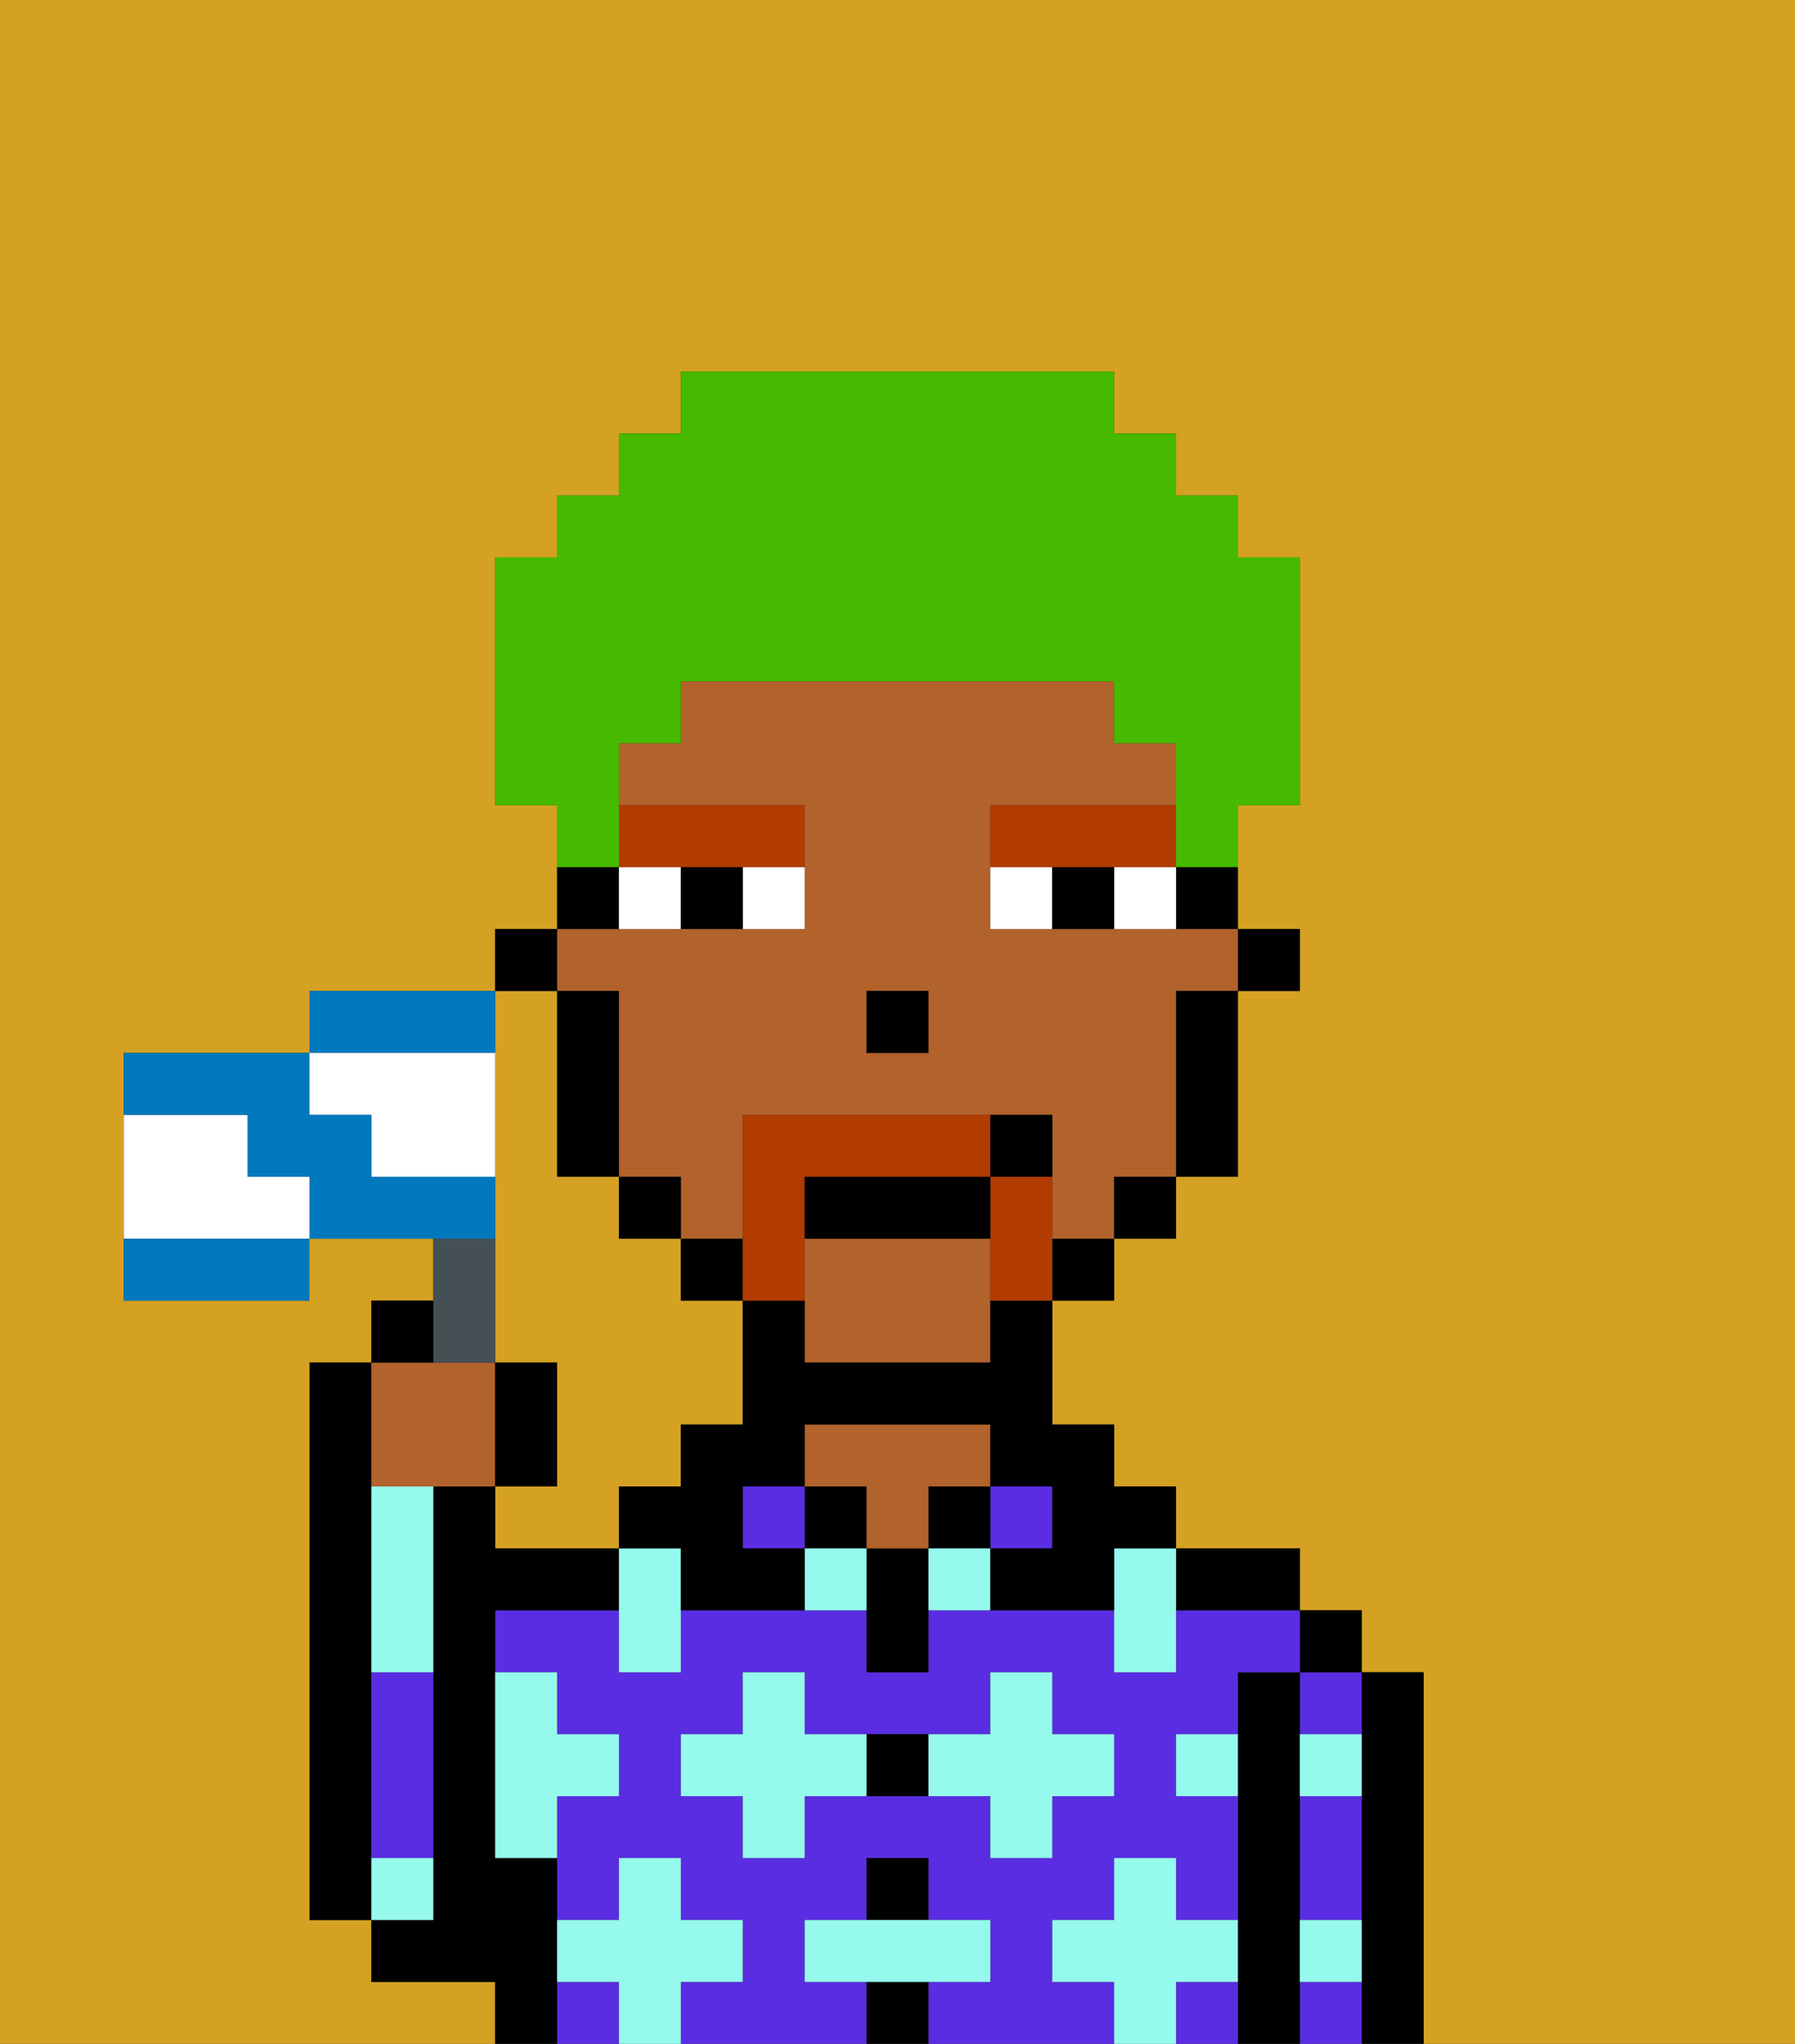 <svg xmlns="http://www.w3.org/2000/svg" viewBox="0 0 29 33"><rect x="0" y="0" width="29" height="33" fill="#333333" stroke="none"/><defs><style>polygon,rect,path{shape-rendering:crispedges;}.za164-1{fill:#d4a122;}.za164-2{fill:#000000;}.za164-3{fill:#5a2de2;}.za164-4{fill:#b2622b;}.za164-5{fill:#95f9ed;}.za164-6{fill:#ffffff;}.za164-7{fill:#b23b00;}.za164-8{fill:#b23b00;}.za164-9{fill:#45ba00;}.za164-10{fill:#455054;}.za164-11{fill:#0079bc;}</style></defs><path class="za164-1" d="M8,18v4H9v2H8v1h2V24h1V23h1V21H11V20H10V19H9V16H8v2Z"/><path class="za164-1" d="M0,33H8V32H6V31H5V22H6V21H7V20H5v1H2V17H5V16H8V15H9V13H8V9H9V8h1V7h1V6h7V7h1V8h1V9h1v4H20v2h1v1H20v3H19v1H18v1H17v2h1v1h1v1h2v1h1v1h1v6h6V0H0Z"/><path class="za164-2" d="M6,29V22H5v9H6V29Z"/><path class="za164-2" d="M23,27H22v6h1V27Z"/><path class="za164-3" d="M21,30v1h1V29H21Z"/><path class="za164-3" d="M21,28h1V27H21Z"/><path class="za164-3" d="M21,32v1h1V32Z"/><rect class="za164-2" x="21" y="26" width="1" height="1"/><path class="za164-2" d="M21,31V27H20v6h1V31Z"/><path class="za164-3" d="M19,32v1h1V32Z"/><rect class="za164-3" x="9" y="32" width="1" height="1"/><path class="za164-3" d="M17,32V31h1V30h1v1h1V29H19V28h1V27h1V26H19v1H18V26H15v1H14V26H11v1H10V26H8v1H9v1h1v1H9v2h1V30h1v1h1v1H11v1h3V32H13V31h1V30h1v1h1v1H15v1h3V32Zm-2-3H13v1H12V29H11V28h1V27h1v1h3V27h1v1h1v1H17v1H16V29Z"/><path class="za164-2" d="M20,26h1V25H19v1Z"/><rect class="za164-3" x="16" y="24" width="1" height="1"/><rect class="za164-2" x="15" y="24" width="1" height="1"/><rect class="za164-2" x="14" y="32" width="1" height="1"/><rect class="za164-2" x="14" y="30" width="1" height="1"/><path class="za164-2" d="M14,28v1h1V28Z"/><path class="za164-2" d="M14,25v2h1V25Z"/><rect class="za164-2" x="13" y="24" width="1" height="1"/><path class="za164-4" d="M14,25h1V24h1V23H13v1h1Z"/><rect class="za164-3" x="12" y="24" width="1" height="1"/><path class="za164-2" d="M9,31V30H8V26h2V25H8V24H7v7H6v1H8v1H9V31Z"/><path class="za164-3" d="M6,28v2H7V27H6Z"/><path class="za164-5" d="M12,32V31H11V30H10v1H9v1h1v1h1V32Z"/><path class="za164-5" d="M8,30H9V29h1V28H9V27H8v3Z"/><path class="za164-5" d="M7,30H6v1H7Z"/><path class="za164-5" d="M6,25v2H7V24H6Z"/><path class="za164-5" d="M13,28V27H12v1H11v1h1v1h1V29h1V28Z"/><path class="za164-5" d="M10,25v2h1V25Z"/><path class="za164-5" d="M13,25v1h1V25Z"/><path class="za164-5" d="M15,25v1h1V25Z"/><path class="za164-5" d="M17,30V29h1V28H17V27H16v1H15v1h1v1Z"/><polygon class="za164-5" points="18 26 18 27 19 27 19 26 19 25 18 25 18 26"/><path class="za164-5" d="M21,29h1V28H21Z"/><path class="za164-5" d="M19,29h1V28H19Z"/><path class="za164-5" d="M21,32h1V31H21Z"/><polygon class="za164-5" points="16 32 16 31 15 31 14 31 13 31 13 32 14 32 15 32 16 32"/><path class="za164-5" d="M20,32V31H19V30H18v1H17v1h1v1h1V32Z"/><rect class="za164-2" x="20" y="15" width="1" height="1"/><path class="za164-2" d="M19,15h1V14H19Z"/><path class="za164-4" d="M13,21v1h3V20H13Z"/><path class="za164-4" d="M10,16v3h1v1h1V18h5v2h1V19h1V16h1V15H16V13h3V12H18V11H11v1H10v1h3v2H9v1Zm4,0h1v1H14Z"/><path class="za164-2" d="M19,17v2h1V16H19Z"/><rect class="za164-2" x="18" y="19" width="1" height="1"/><rect class="za164-2" x="17" y="20" width="1" height="1"/><path class="za164-2" d="M16,22H13V21H12v2H11v1H10v1h1v1h2V25H12V24h1V23h3v1h1v1H16v1h2V25h1V24H18V23H17V21H16Z"/><rect class="za164-2" x="11" y="20" width="1" height="1"/><rect class="za164-2" x="10" y="19" width="1" height="1"/><path class="za164-2" d="M10,14H9v1h1Z"/><path class="za164-2" d="M10,16H9v3h1V16Z"/><rect class="za164-2" x="8" y="15" width="1" height="1"/><rect class="za164-2" x="14" y="16" width="1" height="1"/><path class="za164-6" d="M12,15h1V14H12Z"/><path class="za164-6" d="M10,14v1h1V14Z"/><path class="za164-6" d="M18,14v1h1V14Z"/><path class="za164-6" d="M16,14v1h1V14Z"/><path class="za164-2" d="M11,14v1h1V14Z"/><path class="za164-2" d="M17,14v1h1V14Z"/><path class="za164-7" d="M11,14h2V13H10v1Z"/><path class="za164-7" d="M18,14h1V13H16v1h2Z"/><path class="za164-8" d="M13,20V19h3V18H12v3h1Z"/><path class="za164-8" d="M17,19H16v2h1V19Z"/><path class="za164-2" d="M13,20h3V19H13Z"/><path class="za164-2" d="M17,19V18H16v1Z"/><path class="za164-9" d="M10,13V12h1V11h7v1h1v2h1V13h1V9H20V8H19V7H18V6H11V7H10V8H9V9H8v4H9v1h1Z"/><path class="za164-4" d="M7,24H8V22H6v2Z"/><path class="za164-10" d="M8,22V20H7v2Z"/><path class="za164-2" d="M7,21H6v1H7Z"/><path class="za164-2" d="M9,22H8v2H9Z"/><path class="za164-11" d="M8,16H5v1H8Z"/><path class="za164-6" d="M4,19V18H2v2H5V19Z"/><path class="za164-6" d="M6,18v1H8V17H5v1Z"/><path class="za164-11" d="M2,20v1H5V20H2Z"/><path class="za164-11" d="M8,19H6V18H5V17H2v1H4v1H5v1H8Z"/></svg>